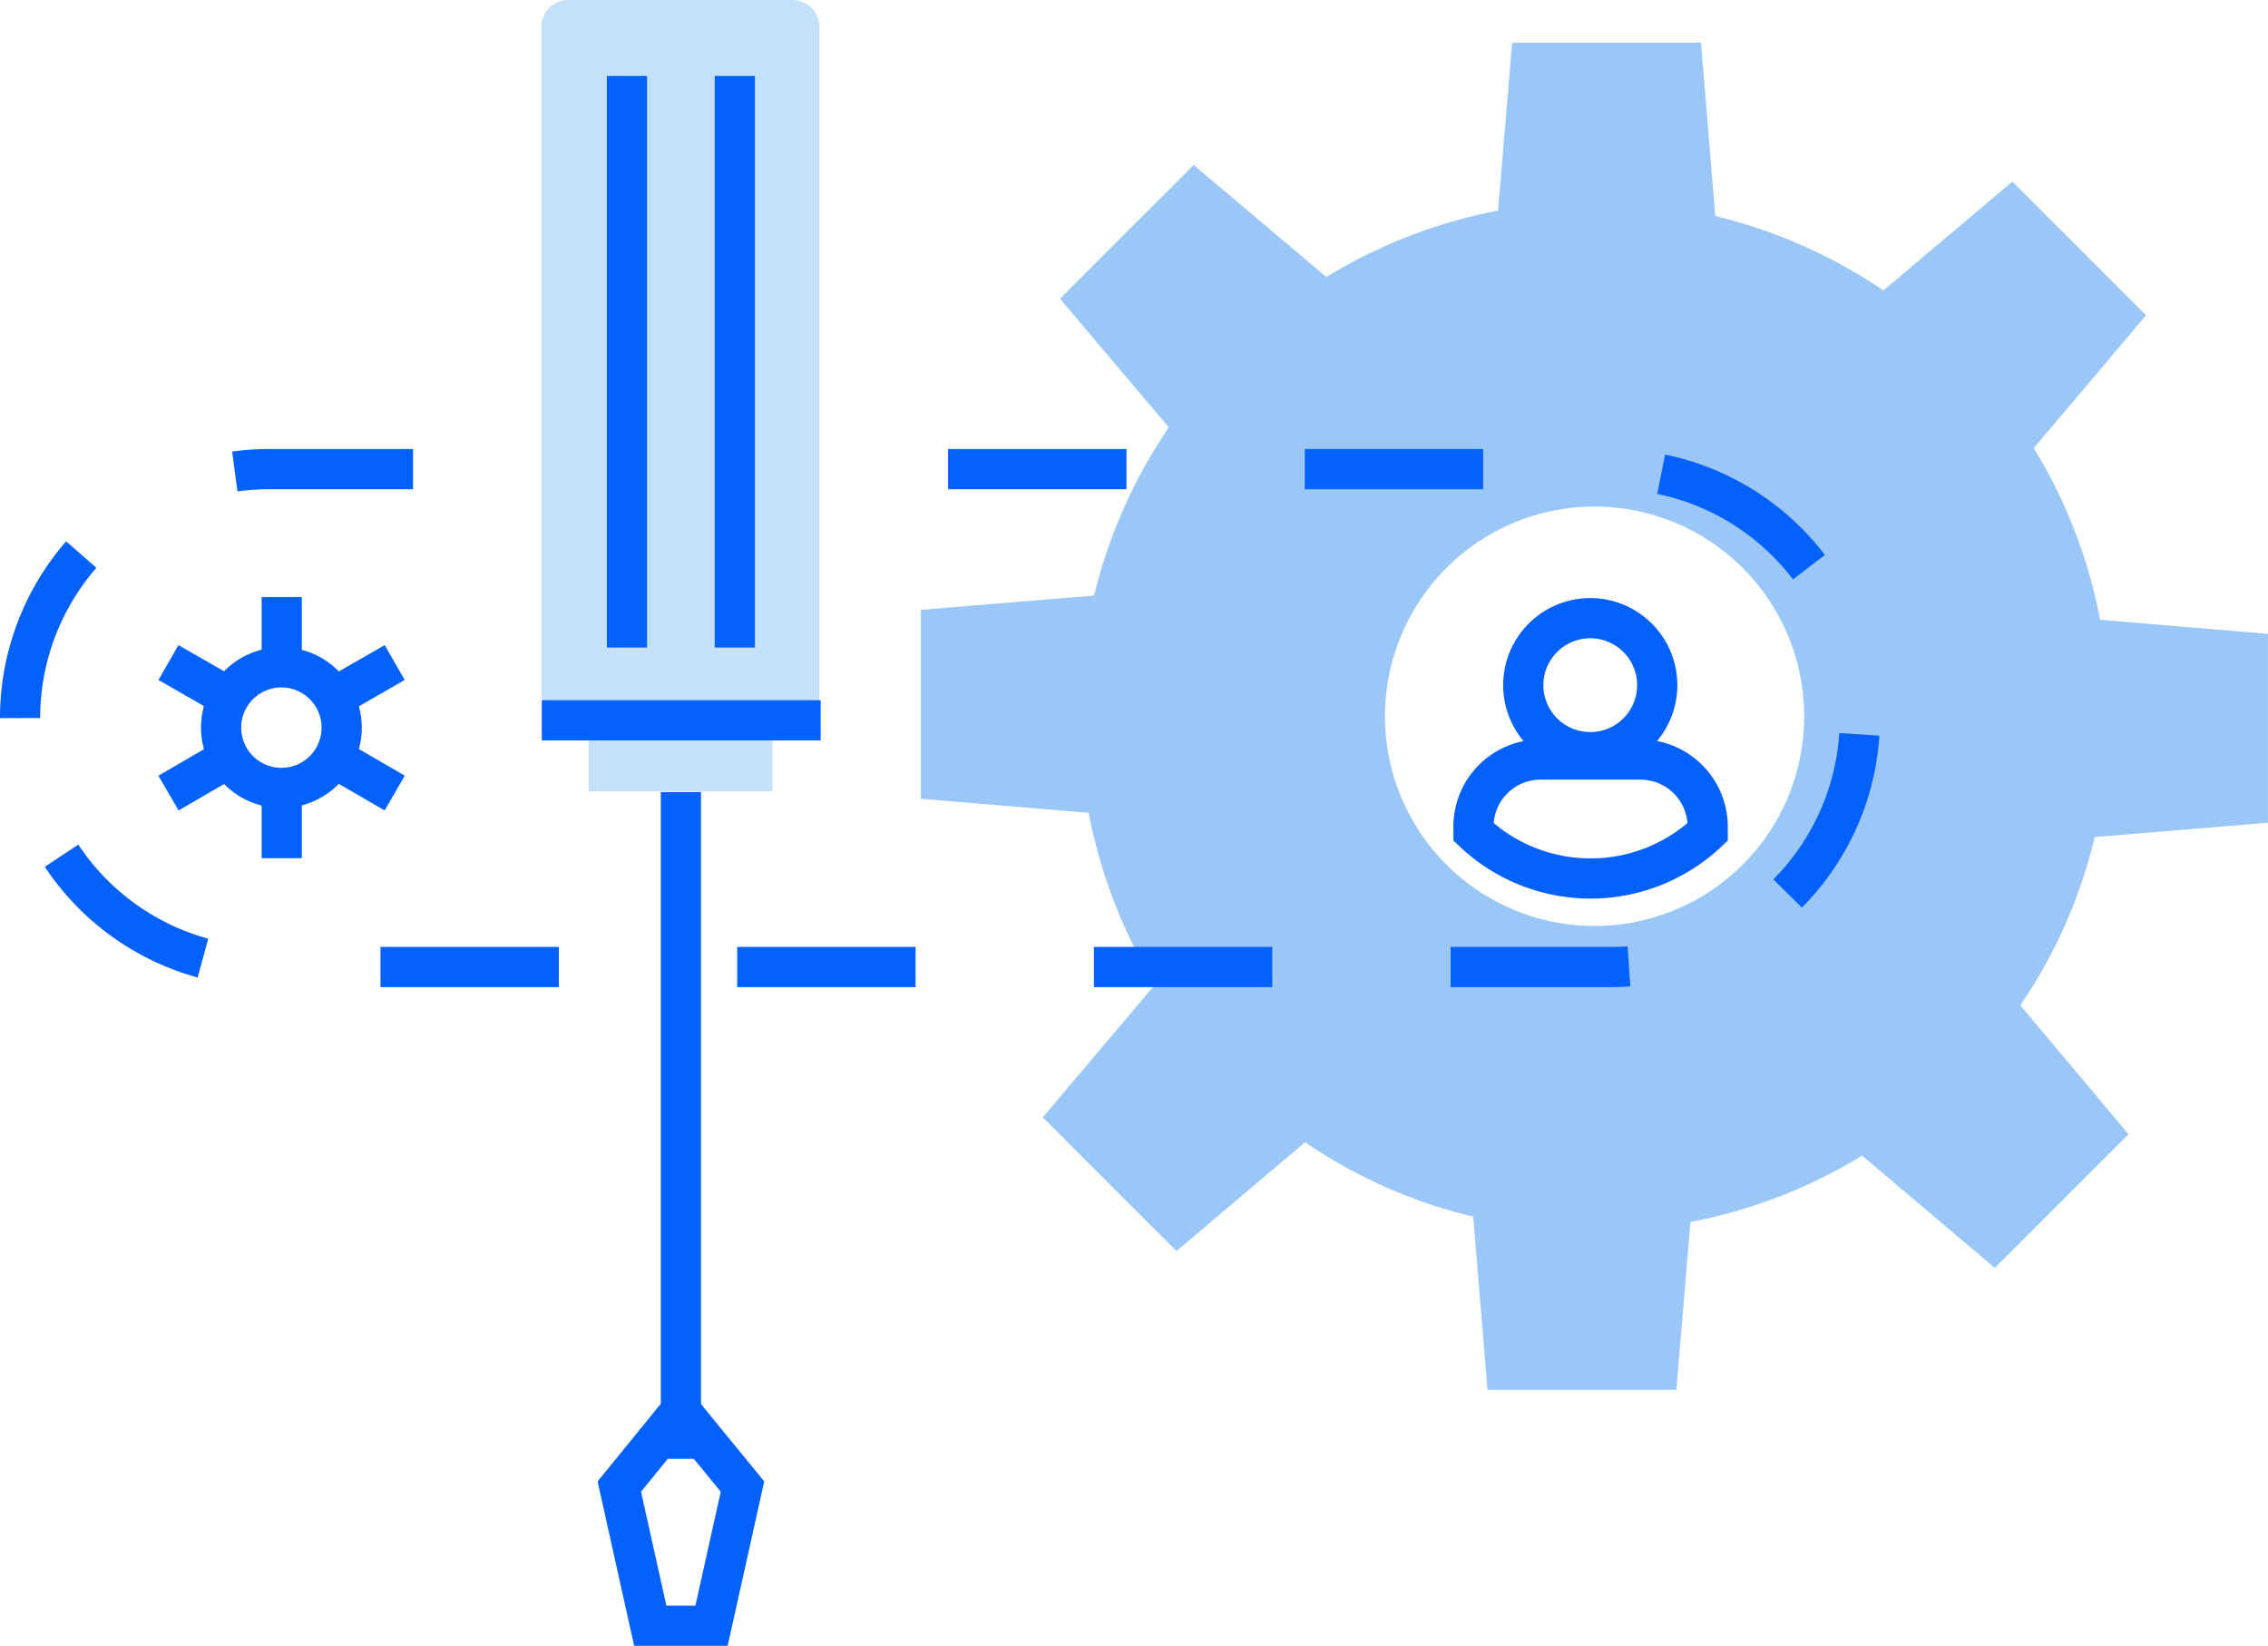 <svg xmlns="http://www.w3.org/2000/svg" width="169.305" height="122.834" viewBox="0 0 169.305 122.834">
  <g id="BlueIcons_-20-06" data-name="BlueIcons -20-06" transform="translate(-5.2)">
    <g id="Layer_4" transform="translate(6.7)">
      <g id="Group_385" data-name="Group 385">
        <g id="Group_375" data-name="Group 375" transform="translate(67.241 3.192)">
          <path id="Path_478" data-name="Path 478" d="M309.365,22.523l-9.98,9.98,8.122,9.6a38.427,38.427,0,0,0-5.574,12.553L289,55.726v14.1l12.529,1.048a38.207,38.207,0,0,0,4.954,12.815L298.1,93.6l9.98,9.98,9.6-8.122a37.875,37.875,0,0,0,12.553,5.55L331.3,113.94h14.1l1.048-12.529a38.206,38.206,0,0,0,12.815-4.954l9.909,8.384,9.98-9.98-8.075-9.623a37.875,37.875,0,0,0,5.55-12.553l12.934-1.072v-14.1l-12.529-1.048a38.207,38.207,0,0,0-4.954-12.815l8.384-9.909-9.98-9.98-9.623,8.122a38.649,38.649,0,0,0-12.553-5.55L347.237,13.4h-14.1l-1.048,12.529a38.207,38.207,0,0,0-12.815,4.954Zm40.992,30.083a15.647,15.647,0,1,1-22.128,0A15.627,15.627,0,0,1,350.358,52.606Z" transform="translate(-289 -13.4)" fill="#9ac7f7"/>
        </g>
        <path id="Path_479" data-name="Path 479" d="M6.7,165.579A18.572,18.572,0,0,1,25.279,147H125.461a18.579,18.579,0,0,1,0,37.158H25.279A18.572,18.572,0,0,1,6.7,165.579Z" transform="translate(-6.7 -111.986)" fill="none" stroke="#0561fc" stroke-width="3" stroke-dasharray="13.314 13.314"/>
        <g id="Group_380" data-name="Group 380" transform="translate(11.076 44.565)">
          <g id="Group_379" data-name="Group 379">
            <path id="Path_480" data-name="Path 480" d="M69.7,213.6a4.5,4.5,0,1,1,4.5,4.5A4.5,4.5,0,0,1,69.7,213.6Z" transform="translate(-65.77 -203.86)" fill="none" stroke="#0561fc" stroke-width="3"/>
            <g id="Group_376" data-name="Group 376" transform="translate(8.456)">
              <line id="Line_93" data-name="Line 93" y2="4.264" transform="translate(0 15.22)" fill="none" stroke="#0561fc" stroke-width="3"/>
              <line id="Line_94" data-name="Line 94" y2="4.264" fill="none" stroke="#0561fc" stroke-width="3"/>
            </g>
            <g id="Group_377" data-name="Group 377" transform="translate(0 4.883)">
              <line id="Line_95" data-name="Line 95" x2="3.692" y2="2.144" transform="translate(13.196 7.598)" fill="none" stroke="#0561fc" stroke-width="3"/>
              <line id="Line_96" data-name="Line 96" x2="3.692" y2="2.12" fill="none" stroke="#0561fc" stroke-width="3"/>
            </g>
            <g id="Group_378" data-name="Group 378" transform="translate(0 4.883)">
              <line id="Line_97" data-name="Line 97" y1="2.12" x2="3.692" transform="translate(13.196)" fill="none" stroke="#0561fc" stroke-width="3"/>
              <line id="Line_98" data-name="Line 98" y1="2.144" x2="3.692" transform="translate(0 7.598)" fill="none" stroke="#0561fc" stroke-width="3"/>
            </g>
          </g>
        </g>
        <g id="Group_382" data-name="Group 382" transform="translate(38.92)">
          <g id="Group_381" data-name="Group 381">
            <path id="Path_481" data-name="Path 481" d="M170.124,52a2,2,0,0,0,2,2h1.715a2.8,2.8,0,0,0-.214,1.024v4.049h13.72V55.022A2.389,2.389,0,0,0,187.131,54h1.715a2,2,0,0,0,2-2V2a2,2,0,0,0-2-2H172.1a2,2,0,0,0-2,2V52Z" transform="translate(-170.1)" fill="#c5e1f9"/>
            <line id="Line_99" data-name="Line 99" y2="49.758" transform="translate(10.409 59.119)" fill="#fff" stroke="#0561fc" stroke-width="3"/>
            <path id="Path_482" data-name="Path 482" d="M199.74,445.424l3.954,4.835-2.31,10.385H196.81l-2.31-10.385,3.954-4.859Z" transform="translate(-188.688 -339.31)" fill="none" stroke="#0561fc" stroke-width="3"/>
            <line id="Line_100" data-name="Line 100" y1="42.66" transform="translate(14.434 5.669)" fill="#fff" stroke="#0561fc" stroke-width="3"/>
            <line id="Line_101" data-name="Line 101" y1="42.66" transform="translate(6.383 5.669)" fill="#fff" stroke="#0561fc" stroke-width="3"/>
            <line id="Line_102" data-name="Line 102" x1="20.818" transform="translate(0.024 53.759)" fill="#fff" stroke="#0561fc" stroke-width="3"/>
          </g>
        </g>
        <g id="Group_384" data-name="Group 384" transform="translate(108.496 46.137)">
          <g id="Group_383" data-name="Group 383">
            <path id="Path_483" data-name="Path 483" d="M487.8,198.7a5,5,0,1,1-5-5A5,5,0,0,1,487.8,198.7Z" transform="translate(-474.084 -193.7)" fill="none" stroke="#0561fc" stroke-width="3"/>
            <path id="Path_484" data-name="Path 484" d="M474.681,238H467.2a5,5,0,0,0-5,5v.4a12.726,12.726,0,0,0,17.483,0V243A5.017,5.017,0,0,0,474.681,238Z" transform="translate(-462.2 -227.448)" fill="none" stroke="#0561fc" stroke-width="3"/>
          </g>
        </g>
      </g>
    </g>
  </g>
</svg>
